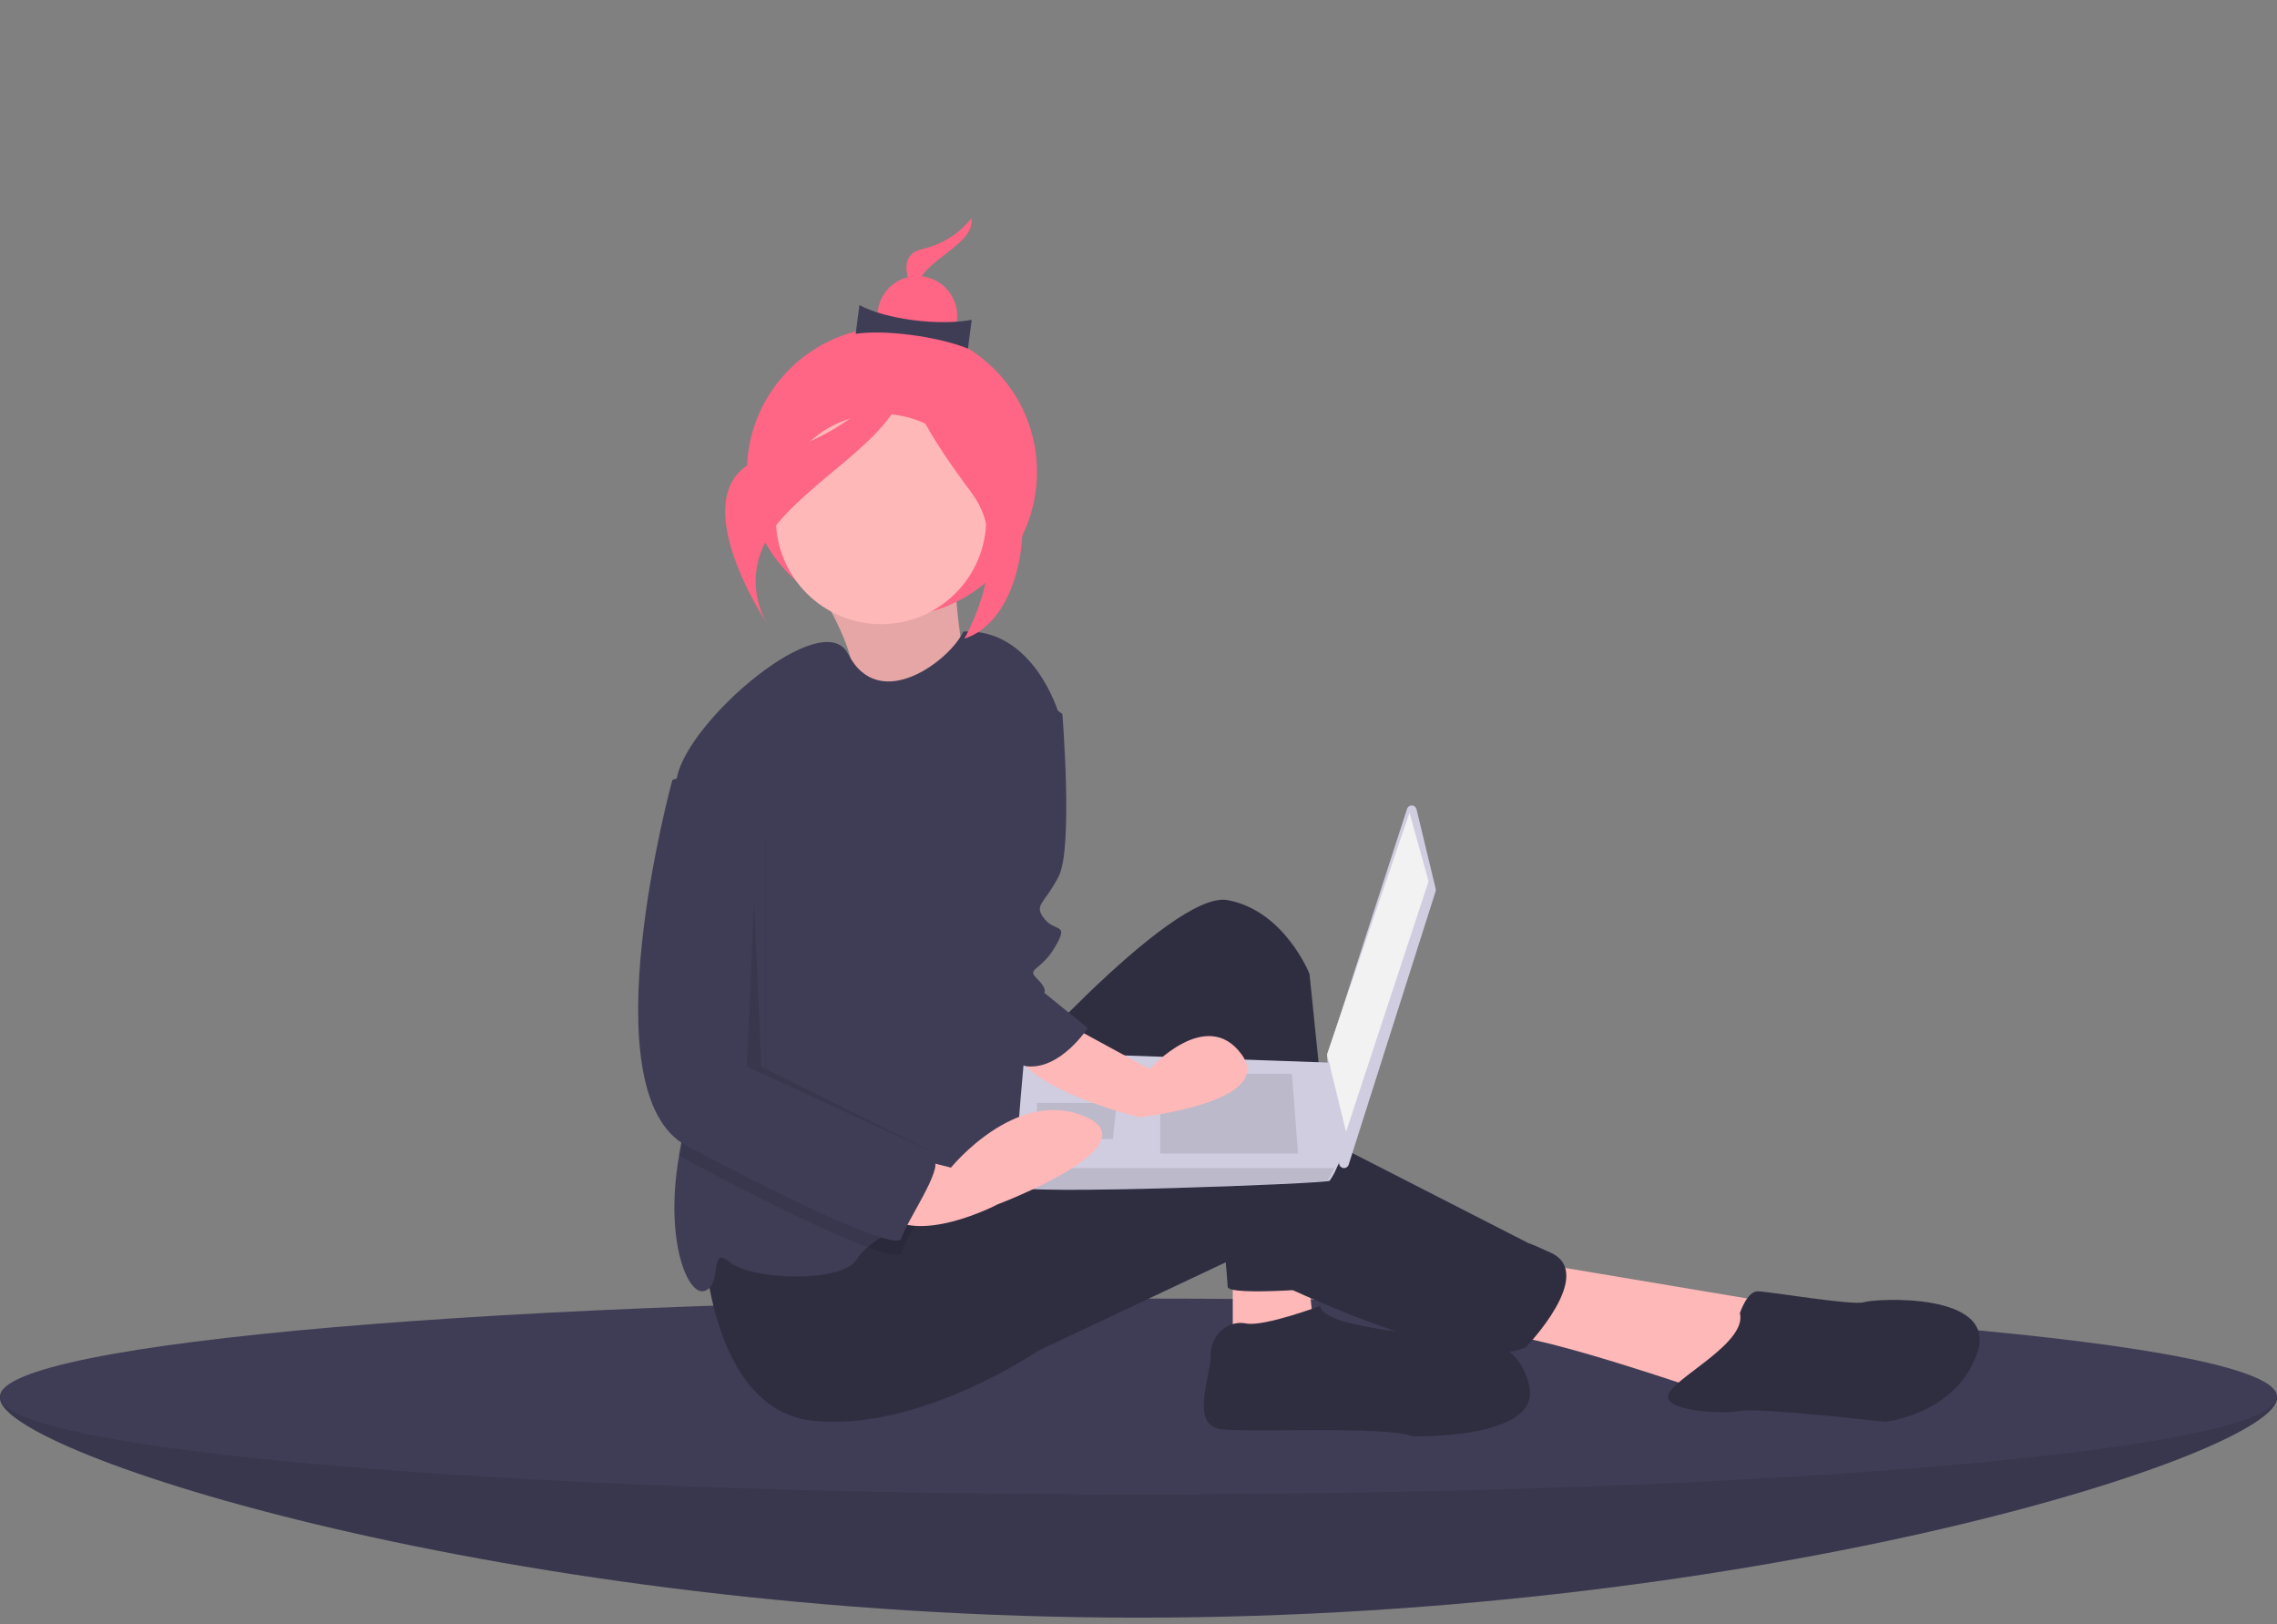 <svg width="314" height="224" viewBox="0 0 314 224" fill="none" xmlns="http://www.w3.org/2000/svg">
    <rect x="0" y="0" width="314" height="224" fill="#808080" stroke="none"/>
    <path d="M314 192.804C314 200.353 243.709 223.07 157 223.07C70.291 223.07 0 200.353 0 192.804C0 185.255 70.291 195.733 157 195.733C243.709 195.733 314 185.255 314 192.804Z" fill="#3F3D56"/>
    <path opacity="0.1" d="M314 192.804C314 200.353 243.709 223.07 157 223.07C70.291 223.07 0 200.353 0 192.804C0 185.255 70.291 195.733 157 195.733C243.709 195.733 314 185.255 314 192.804Z" fill="black"/>
    <path d="M157 206.07C243.709 206.07 314 200.026 314 192.57C314 185.114 243.709 179.07 157 179.07C70.291 179.07 0 185.114 0 192.57C0 200.026 70.291 206.07 157 206.07Z" fill="#3F3D56"/>
    <path d="M113 81.496C113 81.496 119.321 91.555 117.064 94.278C114.806 97.002 134 97.07 134 97.07C134 97.07 131.117 82.437 131.965 79.07L113 81.496Z" fill="#FFB8B8"/>
    <path opacity="0.1" d="M113 81.496C113 81.496 119.321 91.555 117.064 94.278C114.806 97.002 134 97.07 134 97.07C134 97.07 131.117 82.437 131.965 79.07L113 81.496Z" fill="black"/>
    <path d="M123 85.07C134.046 85.07 143 76.115 143 65.07C143 54.024 134.046 45.07 123 45.07C111.954 45.07 103 54.024 103 65.07C103 76.115 111.954 85.07 123 85.07Z" fill="#FF6584"/>
    <path d="M170 172.07V184.07L181 181.57L180.083 173.07L170 172.07Z" fill="#FFB8B8"/>
    <path d="M211.216 174.07L244 179.57L235.682 192.07C235.682 192.07 212.684 184.07 206.812 184.07C200.941 184.07 211.216 174.07 211.216 174.07Z" fill="#FFB8B8"/>
    <path d="M136.891 150.774C136.891 150.774 161.436 122.671 169.291 124.124C177.145 125.578 180.582 134.3 180.582 134.3L185 177.424C185 177.424 169.291 178.877 169.291 177.424C169.291 175.97 166.345 144.96 166.345 144.96C166.345 144.96 143.273 195.352 131 161.918L136.891 150.774Z" fill="#2F2E41"/>
    <path d="M97 170.327C97 170.327 97.491 194.49 112.219 195.939C126.947 197.389 143.148 186.274 143.148 186.274L169.659 173.772C169.659 173.772 201.079 190.14 210.407 185.791C210.407 185.791 220.226 175.642 213.844 172.743C207.462 169.843 213.353 172.743 213.353 172.743L175.55 153.413C175.55 153.413 168.186 151.479 155.422 156.795C142.657 162.111 125.475 164.528 125.475 164.528L97 170.327Z" fill="#2F2E41"/>
    <path d="M121.5 86.07C129.508 86.07 136 79.578 136 71.57C136 63.562 129.508 57.07 121.5 57.07C113.492 57.07 107 63.562 107 71.57C107 79.578 113.492 86.07 121.5 86.07Z" fill="#FFB8B8"/>
    <path d="M142.587 112.637L141.612 133.275C141.612 133.275 142.1 160.301 137.712 162.267C135.494 163.259 131.038 165.254 126.919 167.436C123.828 169.068 120.928 170.797 119.309 172.286C118.88 172.654 118.51 173.087 118.212 173.569C116.262 177.008 103.587 176.517 100.662 174.06C97.737 171.603 99.687 177.008 97.249 177.991C94.89 178.944 91.619 171.151 93.622 159.515C93.686 159.127 93.759 158.734 93.837 158.336C96.075 147.058 92.56 120.047 93.101 109.61C93.132 108.813 93.215 108.018 93.349 107.232C94.812 99.369 113.474 83.37 116.964 90.185C121.264 98.598 131.141 90.913 132.837 87.085C142.587 86.593 146 98.387 146 98.387L142.587 112.637Z" fill="#3F3D56"/>
    <path d="M182.097 180.07C182.097 180.07 174.283 182.988 171.841 182.501C169.399 182.015 166.957 183.96 166.957 186.878C166.957 189.796 164.026 196.604 168.422 197.09C172.818 197.577 190.889 196.604 194.796 198.063C194.796 198.063 212.378 198.549 210.913 191.255C209.448 183.96 202.122 184.447 202.122 184.447C202.122 184.447 182.097 183.474 182.097 180.07Z" fill="#2F2E41"/>
    <path d="M239.934 181.07C239.934 181.07 240.911 178.07 242.376 178.07C243.842 178.07 255.565 180.07 257.031 179.57C258.496 179.07 275.594 178.07 272.663 186.57C269.732 195.07 259.962 196.07 259.962 196.07C259.962 196.07 242.376 194.07 239.934 194.57C237.491 195.07 228.698 194.57 230.164 192.07C231.629 189.57 240.911 185.07 239.934 181.07Z" fill="#2F2E41"/>
    <path d="M195.34 111.593L197.981 122.555C198.01 122.677 198.006 122.805 197.968 122.925L185.986 160.594C185.939 160.743 185.842 160.871 185.712 160.957C185.582 161.043 185.426 161.082 185.271 161.067C185.116 161.051 184.971 160.983 184.86 160.873C184.75 160.763 184.679 160.618 184.662 160.462L183.004 145.788C182.993 145.691 183.003 145.592 183.033 145.499L194.031 111.542C194.077 111.401 194.168 111.278 194.289 111.193C194.411 111.108 194.556 111.065 194.704 111.07C194.852 111.076 194.995 111.13 195.109 111.225C195.224 111.319 195.305 111.448 195.34 111.593Z" fill="#D0CDE1"/>
    <path d="M194.375 112.07L197 121.528L185.625 156.07L183 145.378L194.375 112.07Z" fill="#F2F2F2"/>
    <path d="M140.077 163.628C140.489 164.838 182.939 163.224 183.351 162.821C183.711 162.315 184.015 161.775 184.258 161.207C184.646 160.4 185 159.593 185 159.593L183.351 146.53L141.314 145.07C141.314 145.07 140.263 156.14 140.048 161.207C139.975 162.013 139.985 162.824 140.077 163.628Z" fill="#D0CDE1"/>
    <path opacity="0.1" d="M178.156 148.07L179 159.07H160V148.07H178.156Z" fill="black"/>
    <path opacity="0.1" d="M153.887 152.092L154 152.07L153.469 157.07H143V152.092H153.887Z" fill="black"/>
    <path opacity="0.1" d="M140.077 163.606C140.487 164.875 182.689 163.184 183.099 162.761C183.456 162.231 183.758 161.665 184 161.07H140.048C139.975 161.914 139.985 162.764 140.077 163.606Z" fill="black"/>
    <path d="M133.975 30.07C132.337 32.202 129.908 33.724 127.136 34.354C122.353 35.521 127.097 42.07 127.097 42.07C127.097 42.07 125.372 39.688 127.86 37.166C130.348 34.645 134.352 32.92 133.975 30.07Z" fill="#FF6584"/>
    <path d="M126.5 49.07C129.538 49.07 132 46.607 132 43.57C132 40.532 129.538 38.07 126.5 38.07C123.462 38.07 121 40.532 121 43.57C121 46.607 123.462 49.07 126.5 49.07Z" fill="#FF6584"/>
    <path d="M133.483 48.07C129.087 46.32 121.766 45.432 118 46.039L118.517 42.07C122.137 44.039 129.424 44.965 134 44.101L133.483 48.07Z" fill="#3F3D56"/>
    <path d="M124.931 50.07C124.931 50.07 119.218 59.422 105.933 62.923C92.648 66.423 105.824 86.07 105.824 86.07C105.824 86.07 101.033 78.926 107.944 71.36C114.855 63.794 125.977 58.621 124.931 50.07Z" fill="#FF6584"/>
    <path d="M125.144 49.07C125.144 49.07 130.761 62.043 136.927 63.27C143.094 64.496 142.626 84.996 132.983 88.07C132.983 88.07 140.014 76.052 134.004 67.993C127.994 59.933 124.197 53.562 125.144 49.07Z" fill="#FF6584"/>
    <path opacity="0.1" d="M127.2 167.123C125.984 169.412 124.557 171.788 124.316 172.748C124.154 173.4 122.352 173.023 119.517 171.96C113.833 169.818 103.979 164.913 94.786 160.009C94.362 159.785 93.96 159.522 93.585 159.225C93.649 158.838 93.722 158.446 93.801 158.049C96.06 146.803 92.512 119.869 93.058 109.461L97.246 108.07L105.613 115.91V149.229C105.613 149.229 127.269 160.989 128.746 161.969C129.499 162.468 128.46 164.747 127.2 167.123Z" fill="black"/>
    <path d="M145.387 140.261L158.537 147.421C158.537 147.421 166.331 138.727 171.201 145.375C176.072 152.024 157.076 154.07 157.076 154.07C157.076 154.07 140.516 149.978 140.029 144.352C139.542 138.727 145.387 140.261 145.387 140.261Z" fill="#FFB8B8"/>
    <path d="M123.164 158.995L131.14 161.012C131.14 161.012 140.113 149.919 149.584 153.953C159.056 157.987 137.62 166.055 137.62 166.055C137.62 166.055 126.155 172.106 121.669 167.063C117.182 162.021 123.164 158.995 123.164 158.995Z" fill="#FFB8B8"/>
    <path d="M140.5 94.07C141 94.556 146.5 98.45 146.5 98.45C146.5 98.45 148 116.942 146 120.835C144 124.729 142.5 124.729 144 126.675C145.5 128.622 147.5 127.162 145.5 130.568C143.5 133.975 141.5 133.488 143 134.948C144.5 136.408 144 136.895 144 136.895L150 141.761C150 141.761 146.319 147.468 141.659 147.048C137 146.628 133 124.729 133 124.729L140.5 94.07Z" fill="#3F3D56"/>
    <path d="M97.165 106.07L92.724 107.54C92.724 107.54 80.881 150.659 94.698 158.009C108.514 165.359 123.811 172.709 124.304 170.749C124.798 168.789 130.225 160.949 128.745 159.969C127.265 158.989 105.553 147.229 105.553 147.229V113.91L97.165 106.07Z" fill="#3F3D56"/>
    <path opacity="0.1" d="M103.981 124.07L103 147.084L129 159.07L104.962 147.084L103.981 124.07Z" fill="black"/>
</svg>